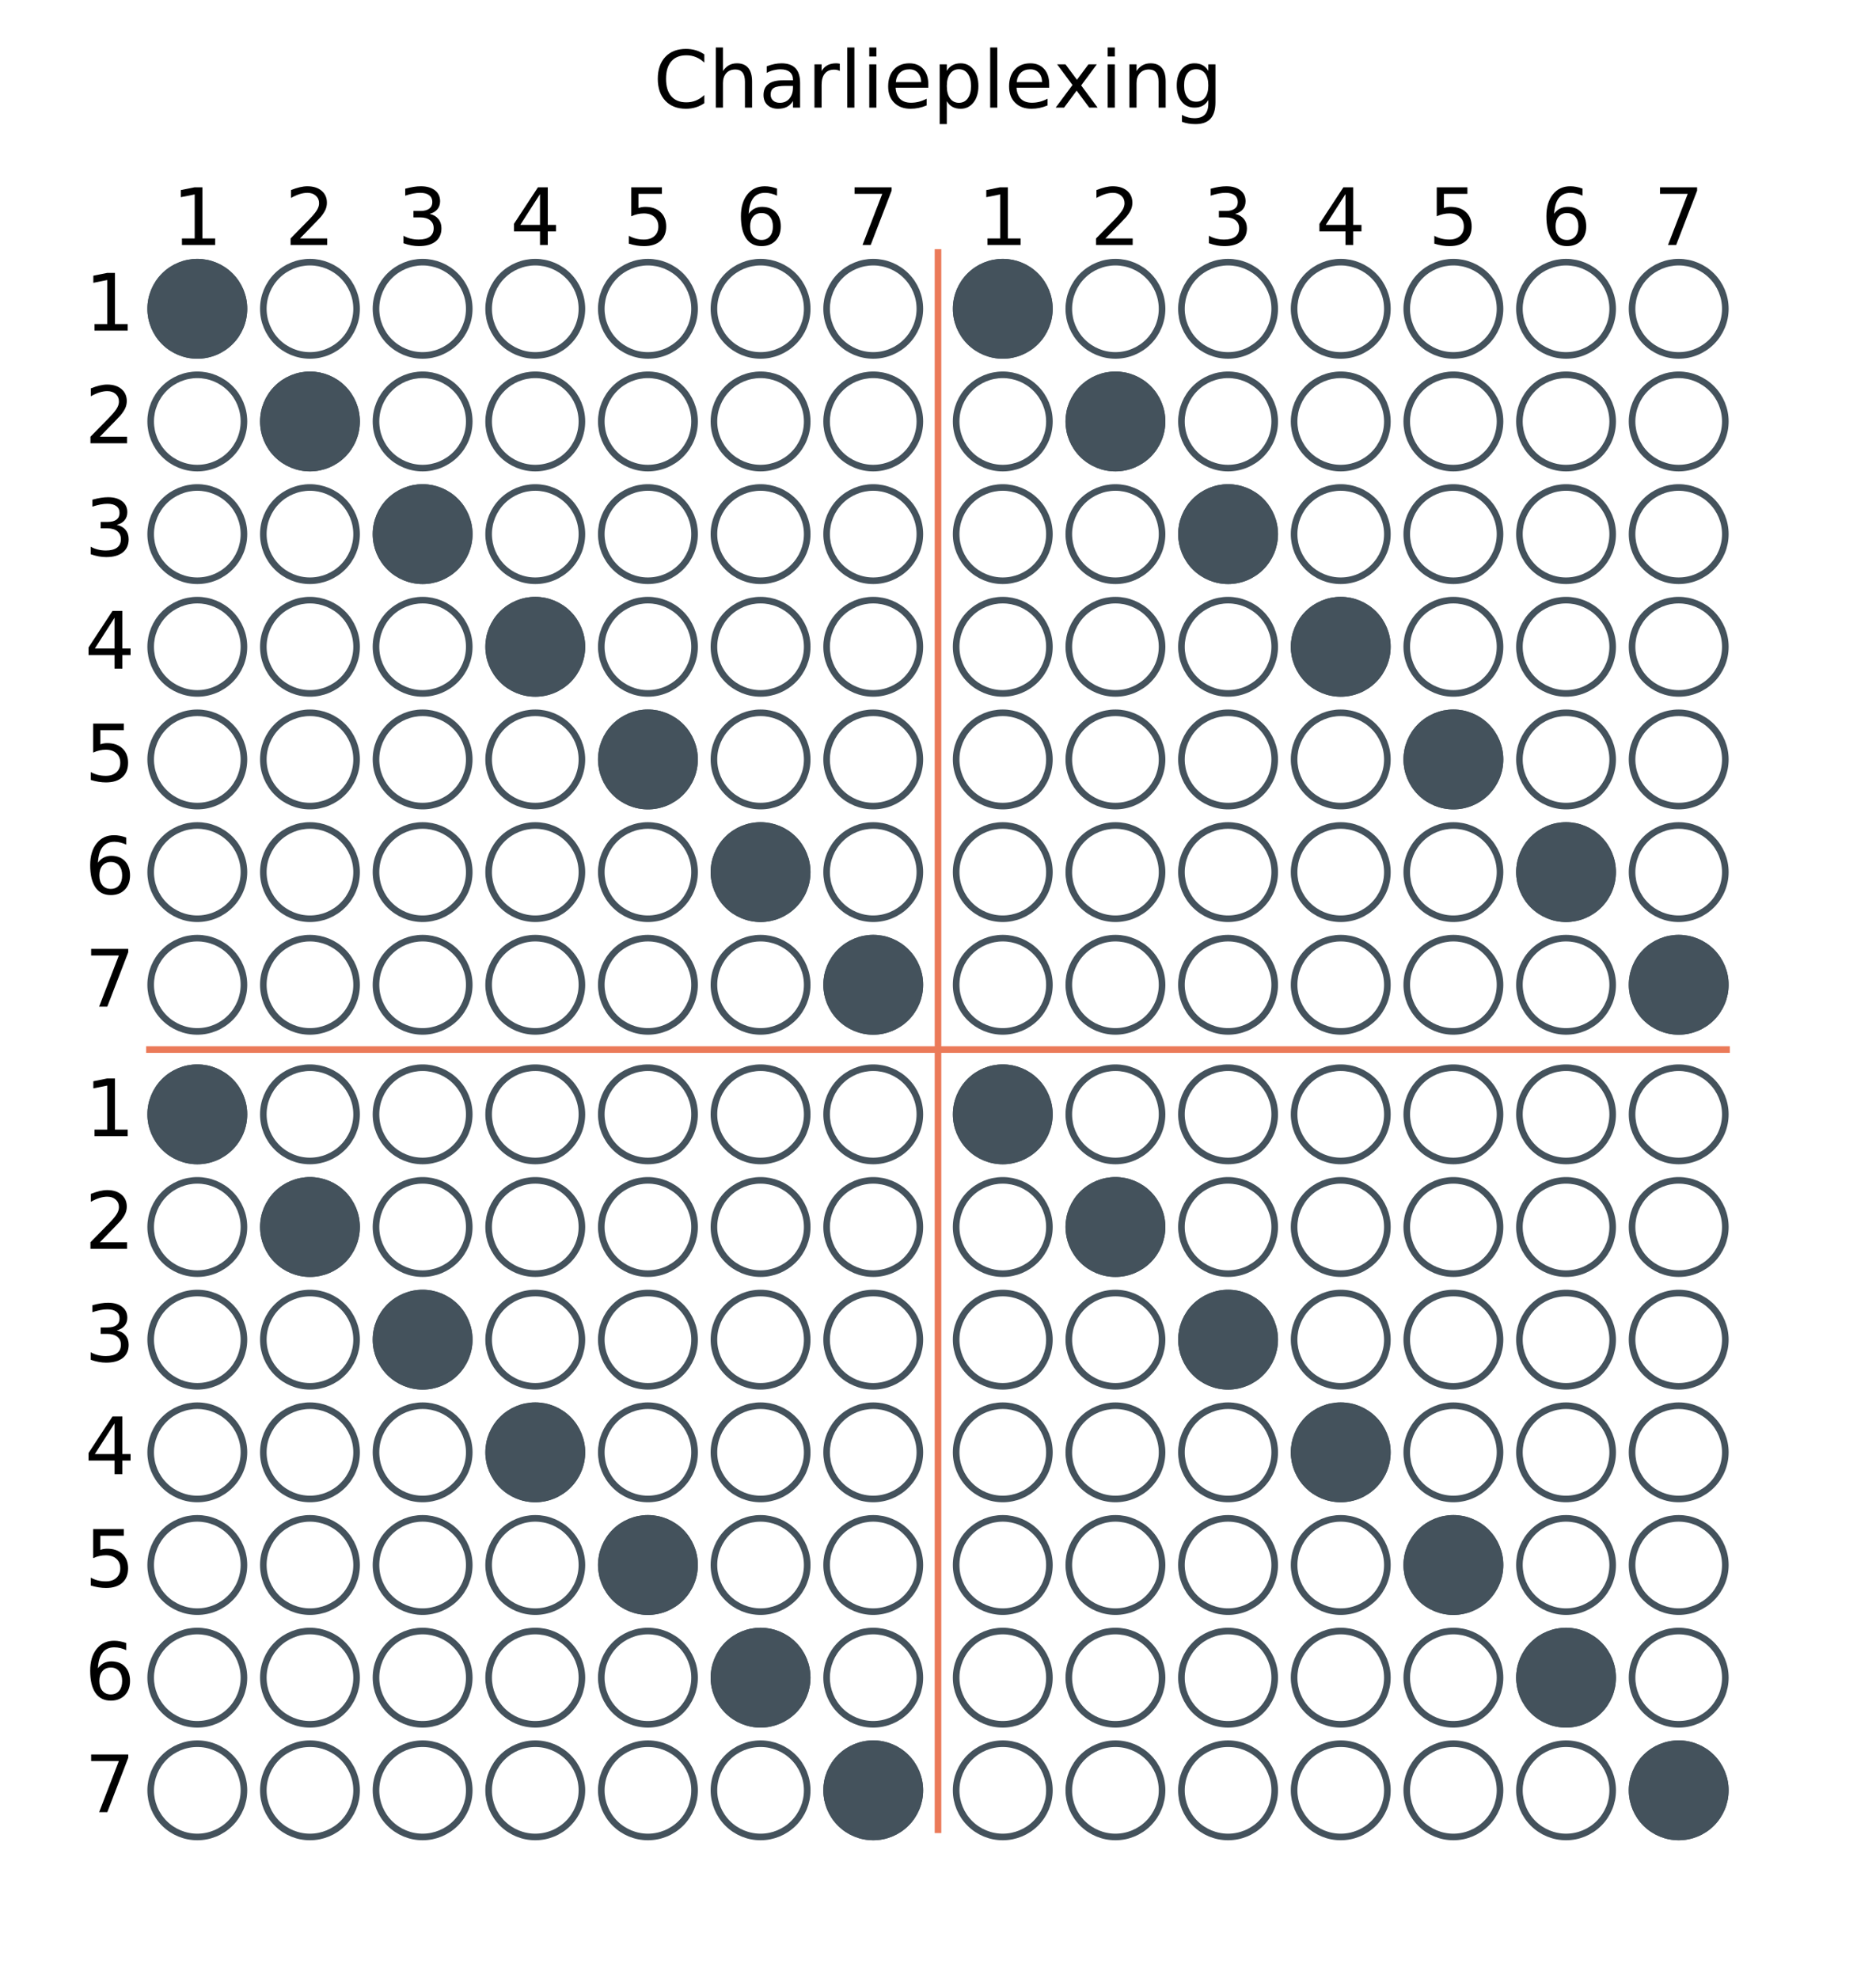 <?xml version="1.0" encoding="utf-8" standalone="no"?>
<!DOCTYPE svg PUBLIC "-//W3C//DTD SVG 1.1//EN"
  "http://www.w3.org/Graphics/SVG/1.1/DTD/svg11.dtd">
<!-- Created with matplotlib (https://matplotlib.org/) -->
<svg height="300.058pt" version="1.1" viewBox="0 0 284.44 300.058" width="284.44pt" xmlns="http://www.w3.org/2000/svg" xmlns:xlink="http://www.w3.org/1999/xlink">
 <defs>
  <style type="text/css">
*{stroke-linecap:butt;stroke-linejoin:round;}
  </style>
 </defs>
 <g id="figure_1">
  <g id="patch_1">
   <path d="M 0 300.058 
L 284.44 300.058 
L 284.44 0 
L 0 0 
z
" style="fill:none;"/>
  </g>
  <g id="axes_1">
   <g id="patch_2">
    <path d="M 10.7 289.358 
L 273.74 289.358 
L 273.74 26.318 
L 10.7 26.318 
z
" style="fill:none;"/>
   </g>
   <g id="PathCollection_1">
    <defs>
     <path d="M 0 7.071 
C 1.875 7.071 3.674 6.326 5 5 
C 6.326 3.674 7.071 1.875 7.071 0 
C 7.071 -1.875 6.326 -3.674 5 -5 
C 3.674 -6.326 1.875 -7.071 0 -7.071 
C -1.875 -7.071 -3.674 -6.326 -5 -5 
C -6.326 -3.674 -7.071 -1.875 -7.071 0 
C -7.071 1.875 -6.326 3.674 -5 5 
C -3.674 6.326 -1.875 7.071 0 7.071 
z
" id="mcce5e07efa" style="stroke:#44525c;"/>
    </defs>
    <g>
     <use style="fill:#ffffff;fill-opacity:0;stroke:#44525c;" x="29.916" xlink:href="#mcce5e07efa" y="149.298"/>
     <use style="fill:#ffffff;fill-opacity:0;stroke:#44525c;" x="46.996" xlink:href="#mcce5e07efa" y="149.298"/>
     <use style="fill:#ffffff;fill-opacity:0;stroke:#44525c;" x="64.077" xlink:href="#mcce5e07efa" y="149.298"/>
     <use style="fill:#ffffff;fill-opacity:0;stroke:#44525c;" x="81.157" xlink:href="#mcce5e07efa" y="149.298"/>
     <use style="fill:#ffffff;fill-opacity:0;stroke:#44525c;" x="98.238" xlink:href="#mcce5e07efa" y="149.298"/>
     <use style="fill:#ffffff;fill-opacity:0;stroke:#44525c;" x="115.318" xlink:href="#mcce5e07efa" y="149.298"/>
     <use style="fill:#ffffff;fill-opacity:0;stroke:#44525c;" x="132.399" xlink:href="#mcce5e07efa" y="149.298"/>
     <use style="fill:#ffffff;fill-opacity:0;stroke:#44525c;" x="29.916" xlink:href="#mcce5e07efa" y="132.217"/>
     <use style="fill:#ffffff;fill-opacity:0;stroke:#44525c;" x="46.996" xlink:href="#mcce5e07efa" y="132.217"/>
     <use style="fill:#ffffff;fill-opacity:0;stroke:#44525c;" x="64.077" xlink:href="#mcce5e07efa" y="132.217"/>
     <use style="fill:#ffffff;fill-opacity:0;stroke:#44525c;" x="81.157" xlink:href="#mcce5e07efa" y="132.217"/>
     <use style="fill:#ffffff;fill-opacity:0;stroke:#44525c;" x="98.238" xlink:href="#mcce5e07efa" y="132.217"/>
     <use style="fill:#ffffff;fill-opacity:0;stroke:#44525c;" x="115.318" xlink:href="#mcce5e07efa" y="132.217"/>
     <use style="fill:#ffffff;fill-opacity:0;stroke:#44525c;" x="132.399" xlink:href="#mcce5e07efa" y="132.217"/>
     <use style="fill:#ffffff;fill-opacity:0;stroke:#44525c;" x="29.916" xlink:href="#mcce5e07efa" y="115.137"/>
     <use style="fill:#ffffff;fill-opacity:0;stroke:#44525c;" x="46.996" xlink:href="#mcce5e07efa" y="115.137"/>
     <use style="fill:#ffffff;fill-opacity:0;stroke:#44525c;" x="64.077" xlink:href="#mcce5e07efa" y="115.137"/>
     <use style="fill:#ffffff;fill-opacity:0;stroke:#44525c;" x="81.157" xlink:href="#mcce5e07efa" y="115.137"/>
     <use style="fill:#ffffff;fill-opacity:0;stroke:#44525c;" x="98.238" xlink:href="#mcce5e07efa" y="115.137"/>
     <use style="fill:#ffffff;fill-opacity:0;stroke:#44525c;" x="115.318" xlink:href="#mcce5e07efa" y="115.137"/>
     <use style="fill:#ffffff;fill-opacity:0;stroke:#44525c;" x="132.399" xlink:href="#mcce5e07efa" y="115.137"/>
     <use style="fill:#ffffff;fill-opacity:0;stroke:#44525c;" x="29.916" xlink:href="#mcce5e07efa" y="98.056"/>
     <use style="fill:#ffffff;fill-opacity:0;stroke:#44525c;" x="46.996" xlink:href="#mcce5e07efa" y="98.056"/>
     <use style="fill:#ffffff;fill-opacity:0;stroke:#44525c;" x="64.077" xlink:href="#mcce5e07efa" y="98.056"/>
     <use style="fill:#ffffff;fill-opacity:0;stroke:#44525c;" x="81.157" xlink:href="#mcce5e07efa" y="98.056"/>
     <use style="fill:#ffffff;fill-opacity:0;stroke:#44525c;" x="98.238" xlink:href="#mcce5e07efa" y="98.056"/>
     <use style="fill:#ffffff;fill-opacity:0;stroke:#44525c;" x="115.318" xlink:href="#mcce5e07efa" y="98.056"/>
     <use style="fill:#ffffff;fill-opacity:0;stroke:#44525c;" x="132.399" xlink:href="#mcce5e07efa" y="98.056"/>
     <use style="fill:#ffffff;fill-opacity:0;stroke:#44525c;" x="29.916" xlink:href="#mcce5e07efa" y="80.976"/>
     <use style="fill:#ffffff;fill-opacity:0;stroke:#44525c;" x="46.996" xlink:href="#mcce5e07efa" y="80.976"/>
     <use style="fill:#ffffff;fill-opacity:0;stroke:#44525c;" x="64.077" xlink:href="#mcce5e07efa" y="80.976"/>
     <use style="fill:#ffffff;fill-opacity:0;stroke:#44525c;" x="81.157" xlink:href="#mcce5e07efa" y="80.976"/>
     <use style="fill:#ffffff;fill-opacity:0;stroke:#44525c;" x="98.238" xlink:href="#mcce5e07efa" y="80.976"/>
     <use style="fill:#ffffff;fill-opacity:0;stroke:#44525c;" x="115.318" xlink:href="#mcce5e07efa" y="80.976"/>
     <use style="fill:#ffffff;fill-opacity:0;stroke:#44525c;" x="132.399" xlink:href="#mcce5e07efa" y="80.976"/>
     <use style="fill:#ffffff;fill-opacity:0;stroke:#44525c;" x="29.916" xlink:href="#mcce5e07efa" y="63.895"/>
     <use style="fill:#ffffff;fill-opacity:0;stroke:#44525c;" x="46.996" xlink:href="#mcce5e07efa" y="63.895"/>
     <use style="fill:#ffffff;fill-opacity:0;stroke:#44525c;" x="64.077" xlink:href="#mcce5e07efa" y="63.895"/>
     <use style="fill:#ffffff;fill-opacity:0;stroke:#44525c;" x="81.157" xlink:href="#mcce5e07efa" y="63.895"/>
     <use style="fill:#ffffff;fill-opacity:0;stroke:#44525c;" x="98.238" xlink:href="#mcce5e07efa" y="63.895"/>
     <use style="fill:#ffffff;fill-opacity:0;stroke:#44525c;" x="115.318" xlink:href="#mcce5e07efa" y="63.895"/>
     <use style="fill:#ffffff;fill-opacity:0;stroke:#44525c;" x="132.399" xlink:href="#mcce5e07efa" y="63.895"/>
     <use style="fill:#ffffff;fill-opacity:0;stroke:#44525c;" x="29.916" xlink:href="#mcce5e07efa" y="46.815"/>
     <use style="fill:#ffffff;fill-opacity:0;stroke:#44525c;" x="46.996" xlink:href="#mcce5e07efa" y="46.815"/>
     <use style="fill:#ffffff;fill-opacity:0;stroke:#44525c;" x="64.077" xlink:href="#mcce5e07efa" y="46.815"/>
     <use style="fill:#ffffff;fill-opacity:0;stroke:#44525c;" x="81.157" xlink:href="#mcce5e07efa" y="46.815"/>
     <use style="fill:#ffffff;fill-opacity:0;stroke:#44525c;" x="98.238" xlink:href="#mcce5e07efa" y="46.815"/>
     <use style="fill:#ffffff;fill-opacity:0;stroke:#44525c;" x="115.318" xlink:href="#mcce5e07efa" y="46.815"/>
     <use style="fill:#ffffff;fill-opacity:0;stroke:#44525c;" x="132.399" xlink:href="#mcce5e07efa" y="46.815"/>
    </g>
   </g>
   <g id="PathCollection_2">
    <defs>
     <path d="M 0 7.071 
C 1.875 7.071 3.674 6.326 5 5 
C 6.326 3.674 7.071 1.875 7.071 0 
C 7.071 -1.875 6.326 -3.674 5 -5 
C 3.674 -6.326 1.875 -7.071 0 -7.071 
C -1.875 -7.071 -3.674 -6.326 -5 -5 
C -6.326 -3.674 -7.071 -1.875 -7.071 0 
C -7.071 1.875 -6.326 3.674 -5 5 
C -3.674 6.326 -1.875 7.071 0 7.071 
z
" id="m09dcb2b3c1" style="stroke:#44525c;"/>
    </defs>
    <g>
     <use style="fill:#44525c;stroke:#44525c;" x="29.916" xlink:href="#m09dcb2b3c1" y="46.815"/>
    </g>
   </g>
   <g id="PathCollection_3">
    <g>
     <use style="fill:#44525c;stroke:#44525c;" x="46.996" xlink:href="#m09dcb2b3c1" y="63.895"/>
    </g>
   </g>
   <g id="PathCollection_4">
    <g>
     <use style="fill:#44525c;stroke:#44525c;" x="64.077" xlink:href="#m09dcb2b3c1" y="80.976"/>
    </g>
   </g>
   <g id="PathCollection_5">
    <g>
     <use style="fill:#44525c;stroke:#44525c;" x="81.157" xlink:href="#m09dcb2b3c1" y="98.056"/>
    </g>
   </g>
   <g id="PathCollection_6">
    <g>
     <use style="fill:#44525c;stroke:#44525c;" x="98.238" xlink:href="#m09dcb2b3c1" y="115.137"/>
    </g>
   </g>
   <g id="PathCollection_7">
    <g>
     <use style="fill:#44525c;stroke:#44525c;" x="115.318" xlink:href="#m09dcb2b3c1" y="132.217"/>
    </g>
   </g>
   <g id="PathCollection_8">
    <g>
     <use style="fill:#44525c;stroke:#44525c;" x="132.399" xlink:href="#m09dcb2b3c1" y="149.298"/>
    </g>
   </g>
   <g id="PathCollection_9">
    <g>
     <use style="fill:#ffffff;fill-opacity:0;stroke:#44525c;" x="29.916" xlink:href="#mcce5e07efa" y="271.424"/>
     <use style="fill:#ffffff;fill-opacity:0;stroke:#44525c;" x="46.996" xlink:href="#mcce5e07efa" y="271.424"/>
     <use style="fill:#ffffff;fill-opacity:0;stroke:#44525c;" x="64.077" xlink:href="#mcce5e07efa" y="271.424"/>
     <use style="fill:#ffffff;fill-opacity:0;stroke:#44525c;" x="81.157" xlink:href="#mcce5e07efa" y="271.424"/>
     <use style="fill:#ffffff;fill-opacity:0;stroke:#44525c;" x="98.238" xlink:href="#mcce5e07efa" y="271.424"/>
     <use style="fill:#ffffff;fill-opacity:0;stroke:#44525c;" x="115.318" xlink:href="#mcce5e07efa" y="271.424"/>
     <use style="fill:#ffffff;fill-opacity:0;stroke:#44525c;" x="132.399" xlink:href="#mcce5e07efa" y="271.424"/>
     <use style="fill:#ffffff;fill-opacity:0;stroke:#44525c;" x="29.916" xlink:href="#mcce5e07efa" y="254.343"/>
     <use style="fill:#ffffff;fill-opacity:0;stroke:#44525c;" x="46.996" xlink:href="#mcce5e07efa" y="254.343"/>
     <use style="fill:#ffffff;fill-opacity:0;stroke:#44525c;" x="64.077" xlink:href="#mcce5e07efa" y="254.343"/>
     <use style="fill:#ffffff;fill-opacity:0;stroke:#44525c;" x="81.157" xlink:href="#mcce5e07efa" y="254.343"/>
     <use style="fill:#ffffff;fill-opacity:0;stroke:#44525c;" x="98.238" xlink:href="#mcce5e07efa" y="254.343"/>
     <use style="fill:#ffffff;fill-opacity:0;stroke:#44525c;" x="115.318" xlink:href="#mcce5e07efa" y="254.343"/>
     <use style="fill:#ffffff;fill-opacity:0;stroke:#44525c;" x="132.399" xlink:href="#mcce5e07efa" y="254.343"/>
     <use style="fill:#ffffff;fill-opacity:0;stroke:#44525c;" x="29.916" xlink:href="#mcce5e07efa" y="237.263"/>
     <use style="fill:#ffffff;fill-opacity:0;stroke:#44525c;" x="46.996" xlink:href="#mcce5e07efa" y="237.263"/>
     <use style="fill:#ffffff;fill-opacity:0;stroke:#44525c;" x="64.077" xlink:href="#mcce5e07efa" y="237.263"/>
     <use style="fill:#ffffff;fill-opacity:0;stroke:#44525c;" x="81.157" xlink:href="#mcce5e07efa" y="237.263"/>
     <use style="fill:#ffffff;fill-opacity:0;stroke:#44525c;" x="98.238" xlink:href="#mcce5e07efa" y="237.263"/>
     <use style="fill:#ffffff;fill-opacity:0;stroke:#44525c;" x="115.318" xlink:href="#mcce5e07efa" y="237.263"/>
     <use style="fill:#ffffff;fill-opacity:0;stroke:#44525c;" x="132.399" xlink:href="#mcce5e07efa" y="237.263"/>
     <use style="fill:#ffffff;fill-opacity:0;stroke:#44525c;" x="29.916" xlink:href="#mcce5e07efa" y="220.182"/>
     <use style="fill:#ffffff;fill-opacity:0;stroke:#44525c;" x="46.996" xlink:href="#mcce5e07efa" y="220.182"/>
     <use style="fill:#ffffff;fill-opacity:0;stroke:#44525c;" x="64.077" xlink:href="#mcce5e07efa" y="220.182"/>
     <use style="fill:#ffffff;fill-opacity:0;stroke:#44525c;" x="81.157" xlink:href="#mcce5e07efa" y="220.182"/>
     <use style="fill:#ffffff;fill-opacity:0;stroke:#44525c;" x="98.238" xlink:href="#mcce5e07efa" y="220.182"/>
     <use style="fill:#ffffff;fill-opacity:0;stroke:#44525c;" x="115.318" xlink:href="#mcce5e07efa" y="220.182"/>
     <use style="fill:#ffffff;fill-opacity:0;stroke:#44525c;" x="132.399" xlink:href="#mcce5e07efa" y="220.182"/>
     <use style="fill:#ffffff;fill-opacity:0;stroke:#44525c;" x="29.916" xlink:href="#mcce5e07efa" y="203.102"/>
     <use style="fill:#ffffff;fill-opacity:0;stroke:#44525c;" x="46.996" xlink:href="#mcce5e07efa" y="203.102"/>
     <use style="fill:#ffffff;fill-opacity:0;stroke:#44525c;" x="64.077" xlink:href="#mcce5e07efa" y="203.102"/>
     <use style="fill:#ffffff;fill-opacity:0;stroke:#44525c;" x="81.157" xlink:href="#mcce5e07efa" y="203.102"/>
     <use style="fill:#ffffff;fill-opacity:0;stroke:#44525c;" x="98.238" xlink:href="#mcce5e07efa" y="203.102"/>
     <use style="fill:#ffffff;fill-opacity:0;stroke:#44525c;" x="115.318" xlink:href="#mcce5e07efa" y="203.102"/>
     <use style="fill:#ffffff;fill-opacity:0;stroke:#44525c;" x="132.399" xlink:href="#mcce5e07efa" y="203.102"/>
     <use style="fill:#ffffff;fill-opacity:0;stroke:#44525c;" x="29.916" xlink:href="#mcce5e07efa" y="186.021"/>
     <use style="fill:#ffffff;fill-opacity:0;stroke:#44525c;" x="46.996" xlink:href="#mcce5e07efa" y="186.021"/>
     <use style="fill:#ffffff;fill-opacity:0;stroke:#44525c;" x="64.077" xlink:href="#mcce5e07efa" y="186.021"/>
     <use style="fill:#ffffff;fill-opacity:0;stroke:#44525c;" x="81.157" xlink:href="#mcce5e07efa" y="186.021"/>
     <use style="fill:#ffffff;fill-opacity:0;stroke:#44525c;" x="98.238" xlink:href="#mcce5e07efa" y="186.021"/>
     <use style="fill:#ffffff;fill-opacity:0;stroke:#44525c;" x="115.318" xlink:href="#mcce5e07efa" y="186.021"/>
     <use style="fill:#ffffff;fill-opacity:0;stroke:#44525c;" x="132.399" xlink:href="#mcce5e07efa" y="186.021"/>
     <use style="fill:#ffffff;fill-opacity:0;stroke:#44525c;" x="29.916" xlink:href="#mcce5e07efa" y="168.94"/>
     <use style="fill:#ffffff;fill-opacity:0;stroke:#44525c;" x="46.996" xlink:href="#mcce5e07efa" y="168.94"/>
     <use style="fill:#ffffff;fill-opacity:0;stroke:#44525c;" x="64.077" xlink:href="#mcce5e07efa" y="168.94"/>
     <use style="fill:#ffffff;fill-opacity:0;stroke:#44525c;" x="81.157" xlink:href="#mcce5e07efa" y="168.94"/>
     <use style="fill:#ffffff;fill-opacity:0;stroke:#44525c;" x="98.238" xlink:href="#mcce5e07efa" y="168.94"/>
     <use style="fill:#ffffff;fill-opacity:0;stroke:#44525c;" x="115.318" xlink:href="#mcce5e07efa" y="168.94"/>
     <use style="fill:#ffffff;fill-opacity:0;stroke:#44525c;" x="132.399" xlink:href="#mcce5e07efa" y="168.94"/>
    </g>
   </g>
   <g id="PathCollection_10">
    <g>
     <use style="fill:#44525c;stroke:#44525c;" x="29.916" xlink:href="#m09dcb2b3c1" y="168.94"/>
    </g>
   </g>
   <g id="PathCollection_11">
    <g>
     <use style="fill:#44525c;stroke:#44525c;" x="46.996" xlink:href="#m09dcb2b3c1" y="186.021"/>
    </g>
   </g>
   <g id="PathCollection_12">
    <g>
     <use style="fill:#44525c;stroke:#44525c;" x="64.077" xlink:href="#m09dcb2b3c1" y="203.102"/>
    </g>
   </g>
   <g id="PathCollection_13">
    <g>
     <use style="fill:#44525c;stroke:#44525c;" x="81.157" xlink:href="#m09dcb2b3c1" y="220.182"/>
    </g>
   </g>
   <g id="PathCollection_14">
    <g>
     <use style="fill:#44525c;stroke:#44525c;" x="98.238" xlink:href="#m09dcb2b3c1" y="237.263"/>
    </g>
   </g>
   <g id="PathCollection_15">
    <g>
     <use style="fill:#44525c;stroke:#44525c;" x="115.318" xlink:href="#m09dcb2b3c1" y="254.343"/>
    </g>
   </g>
   <g id="PathCollection_16">
    <g>
     <use style="fill:#44525c;stroke:#44525c;" x="132.399" xlink:href="#m09dcb2b3c1" y="271.424"/>
    </g>
   </g>
   <g id="PathCollection_17">
    <g>
     <use style="fill:#ffffff;fill-opacity:0;stroke:#44525c;" x="152.041" xlink:href="#mcce5e07efa" y="149.298"/>
     <use style="fill:#ffffff;fill-opacity:0;stroke:#44525c;" x="169.122" xlink:href="#mcce5e07efa" y="149.298"/>
     <use style="fill:#ffffff;fill-opacity:0;stroke:#44525c;" x="186.202" xlink:href="#mcce5e07efa" y="149.298"/>
     <use style="fill:#ffffff;fill-opacity:0;stroke:#44525c;" x="203.283" xlink:href="#mcce5e07efa" y="149.298"/>
     <use style="fill:#ffffff;fill-opacity:0;stroke:#44525c;" x="220.363" xlink:href="#mcce5e07efa" y="149.298"/>
     <use style="fill:#ffffff;fill-opacity:0;stroke:#44525c;" x="237.444" xlink:href="#mcce5e07efa" y="149.298"/>
     <use style="fill:#ffffff;fill-opacity:0;stroke:#44525c;" x="254.524" xlink:href="#mcce5e07efa" y="149.298"/>
     <use style="fill:#ffffff;fill-opacity:0;stroke:#44525c;" x="152.041" xlink:href="#mcce5e07efa" y="132.217"/>
     <use style="fill:#ffffff;fill-opacity:0;stroke:#44525c;" x="169.122" xlink:href="#mcce5e07efa" y="132.217"/>
     <use style="fill:#ffffff;fill-opacity:0;stroke:#44525c;" x="186.202" xlink:href="#mcce5e07efa" y="132.217"/>
     <use style="fill:#ffffff;fill-opacity:0;stroke:#44525c;" x="203.283" xlink:href="#mcce5e07efa" y="132.217"/>
     <use style="fill:#ffffff;fill-opacity:0;stroke:#44525c;" x="220.363" xlink:href="#mcce5e07efa" y="132.217"/>
     <use style="fill:#ffffff;fill-opacity:0;stroke:#44525c;" x="237.444" xlink:href="#mcce5e07efa" y="132.217"/>
     <use style="fill:#ffffff;fill-opacity:0;stroke:#44525c;" x="254.524" xlink:href="#mcce5e07efa" y="132.217"/>
     <use style="fill:#ffffff;fill-opacity:0;stroke:#44525c;" x="152.041" xlink:href="#mcce5e07efa" y="115.137"/>
     <use style="fill:#ffffff;fill-opacity:0;stroke:#44525c;" x="169.122" xlink:href="#mcce5e07efa" y="115.137"/>
     <use style="fill:#ffffff;fill-opacity:0;stroke:#44525c;" x="186.202" xlink:href="#mcce5e07efa" y="115.137"/>
     <use style="fill:#ffffff;fill-opacity:0;stroke:#44525c;" x="203.283" xlink:href="#mcce5e07efa" y="115.137"/>
     <use style="fill:#ffffff;fill-opacity:0;stroke:#44525c;" x="220.363" xlink:href="#mcce5e07efa" y="115.137"/>
     <use style="fill:#ffffff;fill-opacity:0;stroke:#44525c;" x="237.444" xlink:href="#mcce5e07efa" y="115.137"/>
     <use style="fill:#ffffff;fill-opacity:0;stroke:#44525c;" x="254.524" xlink:href="#mcce5e07efa" y="115.137"/>
     <use style="fill:#ffffff;fill-opacity:0;stroke:#44525c;" x="152.041" xlink:href="#mcce5e07efa" y="98.056"/>
     <use style="fill:#ffffff;fill-opacity:0;stroke:#44525c;" x="169.122" xlink:href="#mcce5e07efa" y="98.056"/>
     <use style="fill:#ffffff;fill-opacity:0;stroke:#44525c;" x="186.202" xlink:href="#mcce5e07efa" y="98.056"/>
     <use style="fill:#ffffff;fill-opacity:0;stroke:#44525c;" x="203.283" xlink:href="#mcce5e07efa" y="98.056"/>
     <use style="fill:#ffffff;fill-opacity:0;stroke:#44525c;" x="220.363" xlink:href="#mcce5e07efa" y="98.056"/>
     <use style="fill:#ffffff;fill-opacity:0;stroke:#44525c;" x="237.444" xlink:href="#mcce5e07efa" y="98.056"/>
     <use style="fill:#ffffff;fill-opacity:0;stroke:#44525c;" x="254.524" xlink:href="#mcce5e07efa" y="98.056"/>
     <use style="fill:#ffffff;fill-opacity:0;stroke:#44525c;" x="152.041" xlink:href="#mcce5e07efa" y="80.976"/>
     <use style="fill:#ffffff;fill-opacity:0;stroke:#44525c;" x="169.122" xlink:href="#mcce5e07efa" y="80.976"/>
     <use style="fill:#ffffff;fill-opacity:0;stroke:#44525c;" x="186.202" xlink:href="#mcce5e07efa" y="80.976"/>
     <use style="fill:#ffffff;fill-opacity:0;stroke:#44525c;" x="203.283" xlink:href="#mcce5e07efa" y="80.976"/>
     <use style="fill:#ffffff;fill-opacity:0;stroke:#44525c;" x="220.363" xlink:href="#mcce5e07efa" y="80.976"/>
     <use style="fill:#ffffff;fill-opacity:0;stroke:#44525c;" x="237.444" xlink:href="#mcce5e07efa" y="80.976"/>
     <use style="fill:#ffffff;fill-opacity:0;stroke:#44525c;" x="254.524" xlink:href="#mcce5e07efa" y="80.976"/>
     <use style="fill:#ffffff;fill-opacity:0;stroke:#44525c;" x="152.041" xlink:href="#mcce5e07efa" y="63.895"/>
     <use style="fill:#ffffff;fill-opacity:0;stroke:#44525c;" x="169.122" xlink:href="#mcce5e07efa" y="63.895"/>
     <use style="fill:#ffffff;fill-opacity:0;stroke:#44525c;" x="186.202" xlink:href="#mcce5e07efa" y="63.895"/>
     <use style="fill:#ffffff;fill-opacity:0;stroke:#44525c;" x="203.283" xlink:href="#mcce5e07efa" y="63.895"/>
     <use style="fill:#ffffff;fill-opacity:0;stroke:#44525c;" x="220.363" xlink:href="#mcce5e07efa" y="63.895"/>
     <use style="fill:#ffffff;fill-opacity:0;stroke:#44525c;" x="237.444" xlink:href="#mcce5e07efa" y="63.895"/>
     <use style="fill:#ffffff;fill-opacity:0;stroke:#44525c;" x="254.524" xlink:href="#mcce5e07efa" y="63.895"/>
     <use style="fill:#ffffff;fill-opacity:0;stroke:#44525c;" x="152.041" xlink:href="#mcce5e07efa" y="46.815"/>
     <use style="fill:#ffffff;fill-opacity:0;stroke:#44525c;" x="169.122" xlink:href="#mcce5e07efa" y="46.815"/>
     <use style="fill:#ffffff;fill-opacity:0;stroke:#44525c;" x="186.202" xlink:href="#mcce5e07efa" y="46.815"/>
     <use style="fill:#ffffff;fill-opacity:0;stroke:#44525c;" x="203.283" xlink:href="#mcce5e07efa" y="46.815"/>
     <use style="fill:#ffffff;fill-opacity:0;stroke:#44525c;" x="220.363" xlink:href="#mcce5e07efa" y="46.815"/>
     <use style="fill:#ffffff;fill-opacity:0;stroke:#44525c;" x="237.444" xlink:href="#mcce5e07efa" y="46.815"/>
     <use style="fill:#ffffff;fill-opacity:0;stroke:#44525c;" x="254.524" xlink:href="#mcce5e07efa" y="46.815"/>
    </g>
   </g>
   <g id="PathCollection_18">
    <g>
     <use style="fill:#44525c;stroke:#44525c;" x="152.041" xlink:href="#m09dcb2b3c1" y="46.815"/>
    </g>
   </g>
   <g id="PathCollection_19">
    <g>
     <use style="fill:#44525c;stroke:#44525c;" x="169.122" xlink:href="#m09dcb2b3c1" y="63.895"/>
    </g>
   </g>
   <g id="PathCollection_20">
    <g>
     <use style="fill:#44525c;stroke:#44525c;" x="186.202" xlink:href="#m09dcb2b3c1" y="80.976"/>
    </g>
   </g>
   <g id="PathCollection_21">
    <g>
     <use style="fill:#44525c;stroke:#44525c;" x="203.283" xlink:href="#m09dcb2b3c1" y="98.056"/>
    </g>
   </g>
   <g id="PathCollection_22">
    <g>
     <use style="fill:#44525c;stroke:#44525c;" x="220.363" xlink:href="#m09dcb2b3c1" y="115.137"/>
    </g>
   </g>
   <g id="PathCollection_23">
    <g>
     <use style="fill:#44525c;stroke:#44525c;" x="237.444" xlink:href="#m09dcb2b3c1" y="132.217"/>
    </g>
   </g>
   <g id="PathCollection_24">
    <g>
     <use style="fill:#44525c;stroke:#44525c;" x="254.524" xlink:href="#m09dcb2b3c1" y="149.298"/>
    </g>
   </g>
   <g id="PathCollection_25">
    <g>
     <use style="fill:#ffffff;fill-opacity:0;stroke:#44525c;" x="152.041" xlink:href="#mcce5e07efa" y="271.424"/>
     <use style="fill:#ffffff;fill-opacity:0;stroke:#44525c;" x="169.122" xlink:href="#mcce5e07efa" y="271.424"/>
     <use style="fill:#ffffff;fill-opacity:0;stroke:#44525c;" x="186.202" xlink:href="#mcce5e07efa" y="271.424"/>
     <use style="fill:#ffffff;fill-opacity:0;stroke:#44525c;" x="203.283" xlink:href="#mcce5e07efa" y="271.424"/>
     <use style="fill:#ffffff;fill-opacity:0;stroke:#44525c;" x="220.363" xlink:href="#mcce5e07efa" y="271.424"/>
     <use style="fill:#ffffff;fill-opacity:0;stroke:#44525c;" x="237.444" xlink:href="#mcce5e07efa" y="271.424"/>
     <use style="fill:#ffffff;fill-opacity:0;stroke:#44525c;" x="254.524" xlink:href="#mcce5e07efa" y="271.424"/>
     <use style="fill:#ffffff;fill-opacity:0;stroke:#44525c;" x="152.041" xlink:href="#mcce5e07efa" y="254.343"/>
     <use style="fill:#ffffff;fill-opacity:0;stroke:#44525c;" x="169.122" xlink:href="#mcce5e07efa" y="254.343"/>
     <use style="fill:#ffffff;fill-opacity:0;stroke:#44525c;" x="186.202" xlink:href="#mcce5e07efa" y="254.343"/>
     <use style="fill:#ffffff;fill-opacity:0;stroke:#44525c;" x="203.283" xlink:href="#mcce5e07efa" y="254.343"/>
     <use style="fill:#ffffff;fill-opacity:0;stroke:#44525c;" x="220.363" xlink:href="#mcce5e07efa" y="254.343"/>
     <use style="fill:#ffffff;fill-opacity:0;stroke:#44525c;" x="237.444" xlink:href="#mcce5e07efa" y="254.343"/>
     <use style="fill:#ffffff;fill-opacity:0;stroke:#44525c;" x="254.524" xlink:href="#mcce5e07efa" y="254.343"/>
     <use style="fill:#ffffff;fill-opacity:0;stroke:#44525c;" x="152.041" xlink:href="#mcce5e07efa" y="237.263"/>
     <use style="fill:#ffffff;fill-opacity:0;stroke:#44525c;" x="169.122" xlink:href="#mcce5e07efa" y="237.263"/>
     <use style="fill:#ffffff;fill-opacity:0;stroke:#44525c;" x="186.202" xlink:href="#mcce5e07efa" y="237.263"/>
     <use style="fill:#ffffff;fill-opacity:0;stroke:#44525c;" x="203.283" xlink:href="#mcce5e07efa" y="237.263"/>
     <use style="fill:#ffffff;fill-opacity:0;stroke:#44525c;" x="220.363" xlink:href="#mcce5e07efa" y="237.263"/>
     <use style="fill:#ffffff;fill-opacity:0;stroke:#44525c;" x="237.444" xlink:href="#mcce5e07efa" y="237.263"/>
     <use style="fill:#ffffff;fill-opacity:0;stroke:#44525c;" x="254.524" xlink:href="#mcce5e07efa" y="237.263"/>
     <use style="fill:#ffffff;fill-opacity:0;stroke:#44525c;" x="152.041" xlink:href="#mcce5e07efa" y="220.182"/>
     <use style="fill:#ffffff;fill-opacity:0;stroke:#44525c;" x="169.122" xlink:href="#mcce5e07efa" y="220.182"/>
     <use style="fill:#ffffff;fill-opacity:0;stroke:#44525c;" x="186.202" xlink:href="#mcce5e07efa" y="220.182"/>
     <use style="fill:#ffffff;fill-opacity:0;stroke:#44525c;" x="203.283" xlink:href="#mcce5e07efa" y="220.182"/>
     <use style="fill:#ffffff;fill-opacity:0;stroke:#44525c;" x="220.363" xlink:href="#mcce5e07efa" y="220.182"/>
     <use style="fill:#ffffff;fill-opacity:0;stroke:#44525c;" x="237.444" xlink:href="#mcce5e07efa" y="220.182"/>
     <use style="fill:#ffffff;fill-opacity:0;stroke:#44525c;" x="254.524" xlink:href="#mcce5e07efa" y="220.182"/>
     <use style="fill:#ffffff;fill-opacity:0;stroke:#44525c;" x="152.041" xlink:href="#mcce5e07efa" y="203.102"/>
     <use style="fill:#ffffff;fill-opacity:0;stroke:#44525c;" x="169.122" xlink:href="#mcce5e07efa" y="203.102"/>
     <use style="fill:#ffffff;fill-opacity:0;stroke:#44525c;" x="186.202" xlink:href="#mcce5e07efa" y="203.102"/>
     <use style="fill:#ffffff;fill-opacity:0;stroke:#44525c;" x="203.283" xlink:href="#mcce5e07efa" y="203.102"/>
     <use style="fill:#ffffff;fill-opacity:0;stroke:#44525c;" x="220.363" xlink:href="#mcce5e07efa" y="203.102"/>
     <use style="fill:#ffffff;fill-opacity:0;stroke:#44525c;" x="237.444" xlink:href="#mcce5e07efa" y="203.102"/>
     <use style="fill:#ffffff;fill-opacity:0;stroke:#44525c;" x="254.524" xlink:href="#mcce5e07efa" y="203.102"/>
     <use style="fill:#ffffff;fill-opacity:0;stroke:#44525c;" x="152.041" xlink:href="#mcce5e07efa" y="186.021"/>
     <use style="fill:#ffffff;fill-opacity:0;stroke:#44525c;" x="169.122" xlink:href="#mcce5e07efa" y="186.021"/>
     <use style="fill:#ffffff;fill-opacity:0;stroke:#44525c;" x="186.202" xlink:href="#mcce5e07efa" y="186.021"/>
     <use style="fill:#ffffff;fill-opacity:0;stroke:#44525c;" x="203.283" xlink:href="#mcce5e07efa" y="186.021"/>
     <use style="fill:#ffffff;fill-opacity:0;stroke:#44525c;" x="220.363" xlink:href="#mcce5e07efa" y="186.021"/>
     <use style="fill:#ffffff;fill-opacity:0;stroke:#44525c;" x="237.444" xlink:href="#mcce5e07efa" y="186.021"/>
     <use style="fill:#ffffff;fill-opacity:0;stroke:#44525c;" x="254.524" xlink:href="#mcce5e07efa" y="186.021"/>
     <use style="fill:#ffffff;fill-opacity:0;stroke:#44525c;" x="152.041" xlink:href="#mcce5e07efa" y="168.94"/>
     <use style="fill:#ffffff;fill-opacity:0;stroke:#44525c;" x="169.122" xlink:href="#mcce5e07efa" y="168.94"/>
     <use style="fill:#ffffff;fill-opacity:0;stroke:#44525c;" x="186.202" xlink:href="#mcce5e07efa" y="168.94"/>
     <use style="fill:#ffffff;fill-opacity:0;stroke:#44525c;" x="203.283" xlink:href="#mcce5e07efa" y="168.94"/>
     <use style="fill:#ffffff;fill-opacity:0;stroke:#44525c;" x="220.363" xlink:href="#mcce5e07efa" y="168.94"/>
     <use style="fill:#ffffff;fill-opacity:0;stroke:#44525c;" x="237.444" xlink:href="#mcce5e07efa" y="168.94"/>
     <use style="fill:#ffffff;fill-opacity:0;stroke:#44525c;" x="254.524" xlink:href="#mcce5e07efa" y="168.94"/>
    </g>
   </g>
   <g id="PathCollection_26">
    <g>
     <use style="fill:#44525c;stroke:#44525c;" x="152.041" xlink:href="#m09dcb2b3c1" y="168.94"/>
    </g>
   </g>
   <g id="PathCollection_27">
    <g>
     <use style="fill:#44525c;stroke:#44525c;" x="169.122" xlink:href="#m09dcb2b3c1" y="186.021"/>
    </g>
   </g>
   <g id="PathCollection_28">
    <g>
     <use style="fill:#44525c;stroke:#44525c;" x="186.202" xlink:href="#m09dcb2b3c1" y="203.102"/>
    </g>
   </g>
   <g id="PathCollection_29">
    <g>
     <use style="fill:#44525c;stroke:#44525c;" x="203.283" xlink:href="#m09dcb2b3c1" y="220.182"/>
    </g>
   </g>
   <g id="PathCollection_30">
    <g>
     <use style="fill:#44525c;stroke:#44525c;" x="220.363" xlink:href="#m09dcb2b3c1" y="237.263"/>
    </g>
   </g>
   <g id="PathCollection_31">
    <g>
     <use style="fill:#44525c;stroke:#44525c;" x="237.444" xlink:href="#m09dcb2b3c1" y="254.343"/>
    </g>
   </g>
   <g id="PathCollection_32">
    <g>
     <use style="fill:#44525c;stroke:#44525c;" x="254.524" xlink:href="#m09dcb2b3c1" y="271.424"/>
    </g>
   </g>
   <g id="matplotlib.axis_1"/>
   <g id="matplotlib.axis_2"/>
   <g id="line2d_1">
    <path clip-path="url(#p26a43df360)" d="M 142.22 277.402 
L 142.22 38.274 
" style="fill:none;stroke:#eb7a59;stroke-linecap:square;"/>
   </g>
   <g id="line2d_2">
    <path clip-path="url(#p26a43df360)" d="M 22.656 159.119 
L 261.784 159.119 
" style="fill:none;stroke:#eb7a59;stroke-linecap:square;"/>
   </g>
   <g id="text_1">
    <!-- 7 -->
    <defs>
     <path d="M 8.203 72.906 
L 55.078 72.906 
L 55.078 68.703 
L 28.609 0 
L 18.312 0 
L 43.219 64.594 
L 8.203 64.594 
z
" id="DejaVuSans-55"/>
    </defs>
    <g transform="translate(12.835 152.609)scale(0.12 -0.12)">
     <use xlink:href="#DejaVuSans-55"/>
    </g>
   </g>
   <g id="text_2">
    <!-- 1 -->
    <defs>
     <path d="M 12.406 8.297 
L 28.516 8.297 
L 28.516 63.922 
L 10.984 60.406 
L 10.984 69.391 
L 28.422 72.906 
L 38.281 72.906 
L 38.281 8.297 
L 54.391 8.297 
L 54.391 0 
L 12.406 0 
z
" id="DejaVuSans-49"/>
    </defs>
    <g transform="translate(26.098 37.144)scale(0.12 -0.12)">
     <use xlink:href="#DejaVuSans-49"/>
    </g>
   </g>
   <g id="text_3">
    <!-- 6 -->
    <defs>
     <path d="M 33.016 40.375 
Q 26.375 40.375 22.484 35.828 
Q 18.609 31.297 18.609 23.391 
Q 18.609 15.531 22.484 10.953 
Q 26.375 6.391 33.016 6.391 
Q 39.656 6.391 43.531 10.953 
Q 47.406 15.531 47.406 23.391 
Q 47.406 31.297 43.531 35.828 
Q 39.656 40.375 33.016 40.375 
z
M 52.594 71.297 
L 52.594 62.312 
Q 48.875 64.062 45.094 64.984 
Q 41.312 65.922 37.594 65.922 
Q 27.828 65.922 22.672 59.328 
Q 17.531 52.734 16.797 39.406 
Q 19.672 43.656 24.016 45.922 
Q 28.375 48.188 33.594 48.188 
Q 44.578 48.188 50.953 41.516 
Q 57.328 34.859 57.328 23.391 
Q 57.328 12.156 50.688 5.359 
Q 44.047 -1.422 33.016 -1.422 
Q 20.359 -1.422 13.672 8.266 
Q 6.984 17.969 6.984 36.375 
Q 6.984 53.656 15.188 63.938 
Q 23.391 74.219 37.203 74.219 
Q 40.922 74.219 44.703 73.484 
Q 48.484 72.75 52.594 71.297 
z
" id="DejaVuSans-54"/>
    </defs>
    <g transform="translate(12.835 135.529)scale(0.12 -0.12)">
     <use xlink:href="#DejaVuSans-54"/>
    </g>
   </g>
   <g id="text_4">
    <!-- 2 -->
    <defs>
     <path d="M 19.188 8.297 
L 53.609 8.297 
L 53.609 0 
L 7.328 0 
L 7.328 8.297 
Q 12.938 14.109 22.625 23.891 
Q 32.328 33.688 34.812 36.531 
Q 39.547 41.844 41.422 45.531 
Q 43.312 49.219 43.312 52.781 
Q 43.312 58.594 39.234 62.25 
Q 35.156 65.922 28.609 65.922 
Q 23.969 65.922 18.812 64.312 
Q 13.672 62.703 7.812 59.422 
L 7.812 69.391 
Q 13.766 71.781 18.938 73 
Q 24.125 74.219 28.422 74.219 
Q 39.75 74.219 46.484 68.547 
Q 53.219 62.891 53.219 53.422 
Q 53.219 48.922 51.531 44.891 
Q 49.859 40.875 45.406 35.406 
Q 44.188 33.984 37.641 27.219 
Q 31.109 20.453 19.188 8.297 
z
" id="DejaVuSans-50"/>
    </defs>
    <g transform="translate(43.179 37.144)scale(0.12 -0.12)">
     <use xlink:href="#DejaVuSans-50"/>
    </g>
   </g>
   <g id="text_5">
    <!-- 5 -->
    <defs>
     <path d="M 10.797 72.906 
L 49.516 72.906 
L 49.516 64.594 
L 19.828 64.594 
L 19.828 46.734 
Q 21.969 47.469 24.109 47.828 
Q 26.266 48.188 28.422 48.188 
Q 40.625 48.188 47.75 41.5 
Q 54.891 34.812 54.891 23.391 
Q 54.891 11.625 47.562 5.094 
Q 40.234 -1.422 26.906 -1.422 
Q 22.312 -1.422 17.547 -0.641 
Q 12.797 0.141 7.719 1.703 
L 7.719 11.625 
Q 12.109 9.234 16.797 8.062 
Q 21.484 6.891 26.703 6.891 
Q 35.156 6.891 40.078 11.328 
Q 45.016 15.766 45.016 23.391 
Q 45.016 31 40.078 35.438 
Q 35.156 39.891 26.703 39.891 
Q 22.75 39.891 18.812 39.016 
Q 14.891 38.141 10.797 36.281 
z
" id="DejaVuSans-53"/>
    </defs>
    <g transform="translate(12.835 118.448)scale(0.12 -0.12)">
     <use xlink:href="#DejaVuSans-53"/>
    </g>
   </g>
   <g id="text_6">
    <!-- 3 -->
    <defs>
     <path d="M 40.578 39.312 
Q 47.656 37.797 51.625 33 
Q 55.609 28.219 55.609 21.188 
Q 55.609 10.406 48.188 4.484 
Q 40.766 -1.422 27.094 -1.422 
Q 22.516 -1.422 17.656 -0.516 
Q 12.797 0.391 7.625 2.203 
L 7.625 11.719 
Q 11.719 9.328 16.594 8.109 
Q 21.484 6.891 26.812 6.891 
Q 36.078 6.891 40.938 10.547 
Q 45.797 14.203 45.797 21.188 
Q 45.797 27.641 41.281 31.266 
Q 36.766 34.906 28.719 34.906 
L 20.219 34.906 
L 20.219 43.016 
L 29.109 43.016 
Q 36.375 43.016 40.234 45.922 
Q 44.094 48.828 44.094 54.297 
Q 44.094 59.906 40.109 62.906 
Q 36.141 65.922 28.719 65.922 
Q 24.656 65.922 20.016 65.031 
Q 15.375 64.156 9.812 62.312 
L 9.812 71.094 
Q 15.438 72.656 20.344 73.438 
Q 25.25 74.219 29.594 74.219 
Q 40.828 74.219 47.359 69.109 
Q 53.906 64.016 53.906 55.328 
Q 53.906 49.266 50.438 45.094 
Q 46.969 40.922 40.578 39.312 
z
" id="DejaVuSans-51"/>
    </defs>
    <g transform="translate(60.259 37.144)scale(0.12 -0.12)">
     <use xlink:href="#DejaVuSans-51"/>
    </g>
   </g>
   <g id="text_7">
    <!-- 4 -->
    <defs>
     <path d="M 37.797 64.312 
L 12.891 25.391 
L 37.797 25.391 
z
M 35.203 72.906 
L 47.609 72.906 
L 47.609 25.391 
L 58.016 25.391 
L 58.016 17.188 
L 47.609 17.188 
L 47.609 0 
L 37.797 0 
L 37.797 17.188 
L 4.891 17.188 
L 4.891 26.703 
z
" id="DejaVuSans-52"/>
    </defs>
    <g transform="translate(12.835 101.368)scale(0.12 -0.12)">
     <use xlink:href="#DejaVuSans-52"/>
    </g>
   </g>
   <g id="text_8">
    <!-- 4 -->
    <g transform="translate(77.34 37.144)scale(0.12 -0.12)">
     <use xlink:href="#DejaVuSans-52"/>
    </g>
   </g>
   <g id="text_9">
    <!-- 3 -->
    <g transform="translate(12.835 84.287)scale(0.12 -0.12)">
     <use xlink:href="#DejaVuSans-51"/>
    </g>
   </g>
   <g id="text_10">
    <!-- 5 -->
    <g transform="translate(94.42 37.144)scale(0.12 -0.12)">
     <use xlink:href="#DejaVuSans-53"/>
    </g>
   </g>
   <g id="text_11">
    <!-- 2 -->
    <g transform="translate(12.835 67.207)scale(0.12 -0.12)">
     <use xlink:href="#DejaVuSans-50"/>
    </g>
   </g>
   <g id="text_12">
    <!-- 6 -->
    <g transform="translate(111.501 37.144)scale(0.12 -0.12)">
     <use xlink:href="#DejaVuSans-54"/>
    </g>
   </g>
   <g id="text_13">
    <!-- 1 -->
    <g transform="translate(12.835 50.126)scale(0.12 -0.12)">
     <use xlink:href="#DejaVuSans-49"/>
    </g>
   </g>
   <g id="text_14">
    <!-- 7 -->
    <g transform="translate(128.581 37.144)scale(0.12 -0.12)">
     <use xlink:href="#DejaVuSans-55"/>
    </g>
   </g>
   <g id="text_15">
    <!-- 7 -->
    <g transform="translate(12.835 274.735)scale(0.12 -0.12)">
     <use xlink:href="#DejaVuSans-55"/>
    </g>
   </g>
   <g id="text_16">
    <!-- 6 -->
    <g transform="translate(12.835 257.654)scale(0.12 -0.12)">
     <use xlink:href="#DejaVuSans-54"/>
    </g>
   </g>
   <g id="text_17">
    <!-- 5 -->
    <g transform="translate(12.835 240.574)scale(0.12 -0.12)">
     <use xlink:href="#DejaVuSans-53"/>
    </g>
   </g>
   <g id="text_18">
    <!-- 4 -->
    <g transform="translate(12.835 223.493)scale(0.12 -0.12)">
     <use xlink:href="#DejaVuSans-52"/>
    </g>
   </g>
   <g id="text_19">
    <!-- 3 -->
    <g transform="translate(12.835 206.413)scale(0.12 -0.12)">
     <use xlink:href="#DejaVuSans-51"/>
    </g>
   </g>
   <g id="text_20">
    <!-- 2 -->
    <g transform="translate(12.835 189.332)scale(0.12 -0.12)">
     <use xlink:href="#DejaVuSans-50"/>
    </g>
   </g>
   <g id="text_21">
    <!-- 1 -->
    <g transform="translate(12.835 172.252)scale(0.12 -0.12)">
     <use xlink:href="#DejaVuSans-49"/>
    </g>
   </g>
   <g id="text_22">
    <!-- 1 -->
    <g transform="translate(148.224 37.144)scale(0.12 -0.12)">
     <use xlink:href="#DejaVuSans-49"/>
    </g>
   </g>
   <g id="text_23">
    <!-- 2 -->
    <g transform="translate(165.304 37.144)scale(0.12 -0.12)">
     <use xlink:href="#DejaVuSans-50"/>
    </g>
   </g>
   <g id="text_24">
    <!-- 3 -->
    <g transform="translate(182.385 37.144)scale(0.12 -0.12)">
     <use xlink:href="#DejaVuSans-51"/>
    </g>
   </g>
   <g id="text_25">
    <!-- 4 -->
    <g transform="translate(199.465 37.144)scale(0.12 -0.12)">
     <use xlink:href="#DejaVuSans-52"/>
    </g>
   </g>
   <g id="text_26">
    <!-- 5 -->
    <g transform="translate(216.546 37.144)scale(0.12 -0.12)">
     <use xlink:href="#DejaVuSans-53"/>
    </g>
   </g>
   <g id="text_27">
    <!-- 6 -->
    <g transform="translate(233.626 37.144)scale(0.12 -0.12)">
     <use xlink:href="#DejaVuSans-54"/>
    </g>
   </g>
   <g id="text_28">
    <!-- 7 -->
    <g transform="translate(250.707 37.144)scale(0.12 -0.12)">
     <use xlink:href="#DejaVuSans-55"/>
    </g>
   </g>
   <g id="text_29">
    <!-- Charlieplexing -->
    <defs>
     <path d="M 64.406 67.281 
L 64.406 56.891 
Q 59.422 61.531 53.781 63.812 
Q 48.141 66.109 41.797 66.109 
Q 29.297 66.109 22.656 58.469 
Q 16.016 50.828 16.016 36.375 
Q 16.016 21.969 22.656 14.328 
Q 29.297 6.688 41.797 6.688 
Q 48.141 6.688 53.781 8.984 
Q 59.422 11.281 64.406 15.922 
L 64.406 5.609 
Q 59.234 2.094 53.438 0.328 
Q 47.656 -1.422 41.219 -1.422 
Q 24.656 -1.422 15.125 8.703 
Q 5.609 18.844 5.609 36.375 
Q 5.609 53.953 15.125 64.078 
Q 24.656 74.219 41.219 74.219 
Q 47.75 74.219 53.531 72.484 
Q 59.328 70.75 64.406 67.281 
z
" id="DejaVuSans-67"/>
     <path d="M 54.891 33.016 
L 54.891 0 
L 45.906 0 
L 45.906 32.719 
Q 45.906 40.484 42.875 44.328 
Q 39.844 48.188 33.797 48.188 
Q 26.516 48.188 22.312 43.547 
Q 18.109 38.922 18.109 30.906 
L 18.109 0 
L 9.078 0 
L 9.078 75.984 
L 18.109 75.984 
L 18.109 46.188 
Q 21.344 51.125 25.703 53.562 
Q 30.078 56 35.797 56 
Q 45.219 56 50.047 50.172 
Q 54.891 44.344 54.891 33.016 
z
" id="DejaVuSans-104"/>
     <path d="M 34.281 27.484 
Q 23.391 27.484 19.188 25 
Q 14.984 22.516 14.984 16.5 
Q 14.984 11.719 18.141 8.906 
Q 21.297 6.109 26.703 6.109 
Q 34.188 6.109 38.703 11.406 
Q 43.219 16.703 43.219 25.484 
L 43.219 27.484 
z
M 52.203 31.203 
L 52.203 0 
L 43.219 0 
L 43.219 8.297 
Q 40.141 3.328 35.547 0.953 
Q 30.953 -1.422 24.312 -1.422 
Q 15.922 -1.422 10.953 3.297 
Q 6 8.016 6 15.922 
Q 6 25.141 12.172 29.828 
Q 18.359 34.516 30.609 34.516 
L 43.219 34.516 
L 43.219 35.406 
Q 43.219 41.609 39.141 45 
Q 35.062 48.391 27.688 48.391 
Q 23 48.391 18.547 47.266 
Q 14.109 46.141 10.016 43.891 
L 10.016 52.203 
Q 14.938 54.109 19.578 55.047 
Q 24.219 56 28.609 56 
Q 40.484 56 46.344 49.844 
Q 52.203 43.703 52.203 31.203 
z
" id="DejaVuSans-97"/>
     <path d="M 41.109 46.297 
Q 39.594 47.172 37.812 47.578 
Q 36.031 48 33.891 48 
Q 26.266 48 22.188 43.047 
Q 18.109 38.094 18.109 28.812 
L 18.109 0 
L 9.078 0 
L 9.078 54.688 
L 18.109 54.688 
L 18.109 46.188 
Q 20.953 51.172 25.484 53.578 
Q 30.031 56 36.531 56 
Q 37.453 56 38.578 55.875 
Q 39.703 55.766 41.062 55.516 
z
" id="DejaVuSans-114"/>
     <path d="M 9.422 75.984 
L 18.406 75.984 
L 18.406 0 
L 9.422 0 
z
" id="DejaVuSans-108"/>
     <path d="M 9.422 54.688 
L 18.406 54.688 
L 18.406 0 
L 9.422 0 
z
M 9.422 75.984 
L 18.406 75.984 
L 18.406 64.594 
L 9.422 64.594 
z
" id="DejaVuSans-105"/>
     <path d="M 56.203 29.594 
L 56.203 25.203 
L 14.891 25.203 
Q 15.484 15.922 20.484 11.062 
Q 25.484 6.203 34.422 6.203 
Q 39.594 6.203 44.453 7.469 
Q 49.312 8.734 54.109 11.281 
L 54.109 2.781 
Q 49.266 0.734 44.188 -0.344 
Q 39.109 -1.422 33.891 -1.422 
Q 20.797 -1.422 13.156 6.188 
Q 5.516 13.812 5.516 26.812 
Q 5.516 40.234 12.766 48.109 
Q 20.016 56 32.328 56 
Q 43.359 56 49.781 48.891 
Q 56.203 41.797 56.203 29.594 
z
M 47.219 32.234 
Q 47.125 39.594 43.094 43.984 
Q 39.062 48.391 32.422 48.391 
Q 24.906 48.391 20.391 44.141 
Q 15.875 39.891 15.188 32.172 
z
" id="DejaVuSans-101"/>
     <path d="M 18.109 8.203 
L 18.109 -20.797 
L 9.078 -20.797 
L 9.078 54.688 
L 18.109 54.688 
L 18.109 46.391 
Q 20.953 51.266 25.266 53.625 
Q 29.594 56 35.594 56 
Q 45.562 56 51.781 48.094 
Q 58.016 40.188 58.016 27.297 
Q 58.016 14.406 51.781 6.484 
Q 45.562 -1.422 35.594 -1.422 
Q 29.594 -1.422 25.266 0.953 
Q 20.953 3.328 18.109 8.203 
z
M 48.688 27.297 
Q 48.688 37.203 44.609 42.844 
Q 40.531 48.484 33.406 48.484 
Q 26.266 48.484 22.188 42.844 
Q 18.109 37.203 18.109 27.297 
Q 18.109 17.391 22.188 11.75 
Q 26.266 6.109 33.406 6.109 
Q 40.531 6.109 44.609 11.75 
Q 48.688 17.391 48.688 27.297 
z
" id="DejaVuSans-112"/>
     <path d="M 54.891 54.688 
L 35.109 28.078 
L 55.906 0 
L 45.312 0 
L 29.391 21.484 
L 13.484 0 
L 2.875 0 
L 24.125 28.609 
L 4.688 54.688 
L 15.281 54.688 
L 29.781 35.203 
L 44.281 54.688 
z
" id="DejaVuSans-120"/>
     <path d="M 54.891 33.016 
L 54.891 0 
L 45.906 0 
L 45.906 32.719 
Q 45.906 40.484 42.875 44.328 
Q 39.844 48.188 33.797 48.188 
Q 26.516 48.188 22.312 43.547 
Q 18.109 38.922 18.109 30.906 
L 18.109 0 
L 9.078 0 
L 9.078 54.688 
L 18.109 54.688 
L 18.109 46.188 
Q 21.344 51.125 25.703 53.562 
Q 30.078 56 35.797 56 
Q 45.219 56 50.047 50.172 
Q 54.891 44.344 54.891 33.016 
z
" id="DejaVuSans-110"/>
     <path d="M 45.406 27.984 
Q 45.406 37.75 41.375 43.109 
Q 37.359 48.484 30.078 48.484 
Q 22.859 48.484 18.828 43.109 
Q 14.797 37.75 14.797 27.984 
Q 14.797 18.266 18.828 12.891 
Q 22.859 7.516 30.078 7.516 
Q 37.359 7.516 41.375 12.891 
Q 45.406 18.266 45.406 27.984 
z
M 54.391 6.781 
Q 54.391 -7.172 48.188 -13.984 
Q 42 -20.797 29.203 -20.797 
Q 24.469 -20.797 20.266 -20.094 
Q 16.062 -19.391 12.109 -17.922 
L 12.109 -9.188 
Q 16.062 -11.328 19.922 -12.344 
Q 23.781 -13.375 27.781 -13.375 
Q 36.625 -13.375 41.016 -8.766 
Q 45.406 -4.156 45.406 5.172 
L 45.406 9.625 
Q 42.625 4.781 38.281 2.391 
Q 33.938 0 27.875 0 
Q 17.828 0 11.672 7.656 
Q 5.516 15.328 5.516 27.984 
Q 5.516 40.672 11.672 48.328 
Q 17.828 56 27.875 56 
Q 33.938 56 38.281 53.609 
Q 42.625 51.219 45.406 46.391 
L 45.406 54.688 
L 54.391 54.688 
z
" id="DejaVuSans-103"/>
    </defs>
    <g transform="translate(99.062 16.318)scale(0.12 -0.12)">
     <use xlink:href="#DejaVuSans-67"/>
     <use x="69.824" xlink:href="#DejaVuSans-104"/>
     <use x="133.203" xlink:href="#DejaVuSans-97"/>
     <use x="194.482" xlink:href="#DejaVuSans-114"/>
     <use x="235.596" xlink:href="#DejaVuSans-108"/>
     <use x="263.379" xlink:href="#DejaVuSans-105"/>
     <use x="291.162" xlink:href="#DejaVuSans-101"/>
     <use x="352.686" xlink:href="#DejaVuSans-112"/>
     <use x="416.162" xlink:href="#DejaVuSans-108"/>
     <use x="443.945" xlink:href="#DejaVuSans-101"/>
     <use x="505.453" xlink:href="#DejaVuSans-120"/>
     <use x="564.633" xlink:href="#DejaVuSans-105"/>
     <use x="592.416" xlink:href="#DejaVuSans-110"/>
     <use x="655.795" xlink:href="#DejaVuSans-103"/>
    </g>
   </g>
  </g>
 </g>
 <defs>
  <clipPath id="p26a43df360">
   <rect height="263.04" width="263.04" x="10.7" y="26.318"/>
  </clipPath>
 </defs>
</svg>
